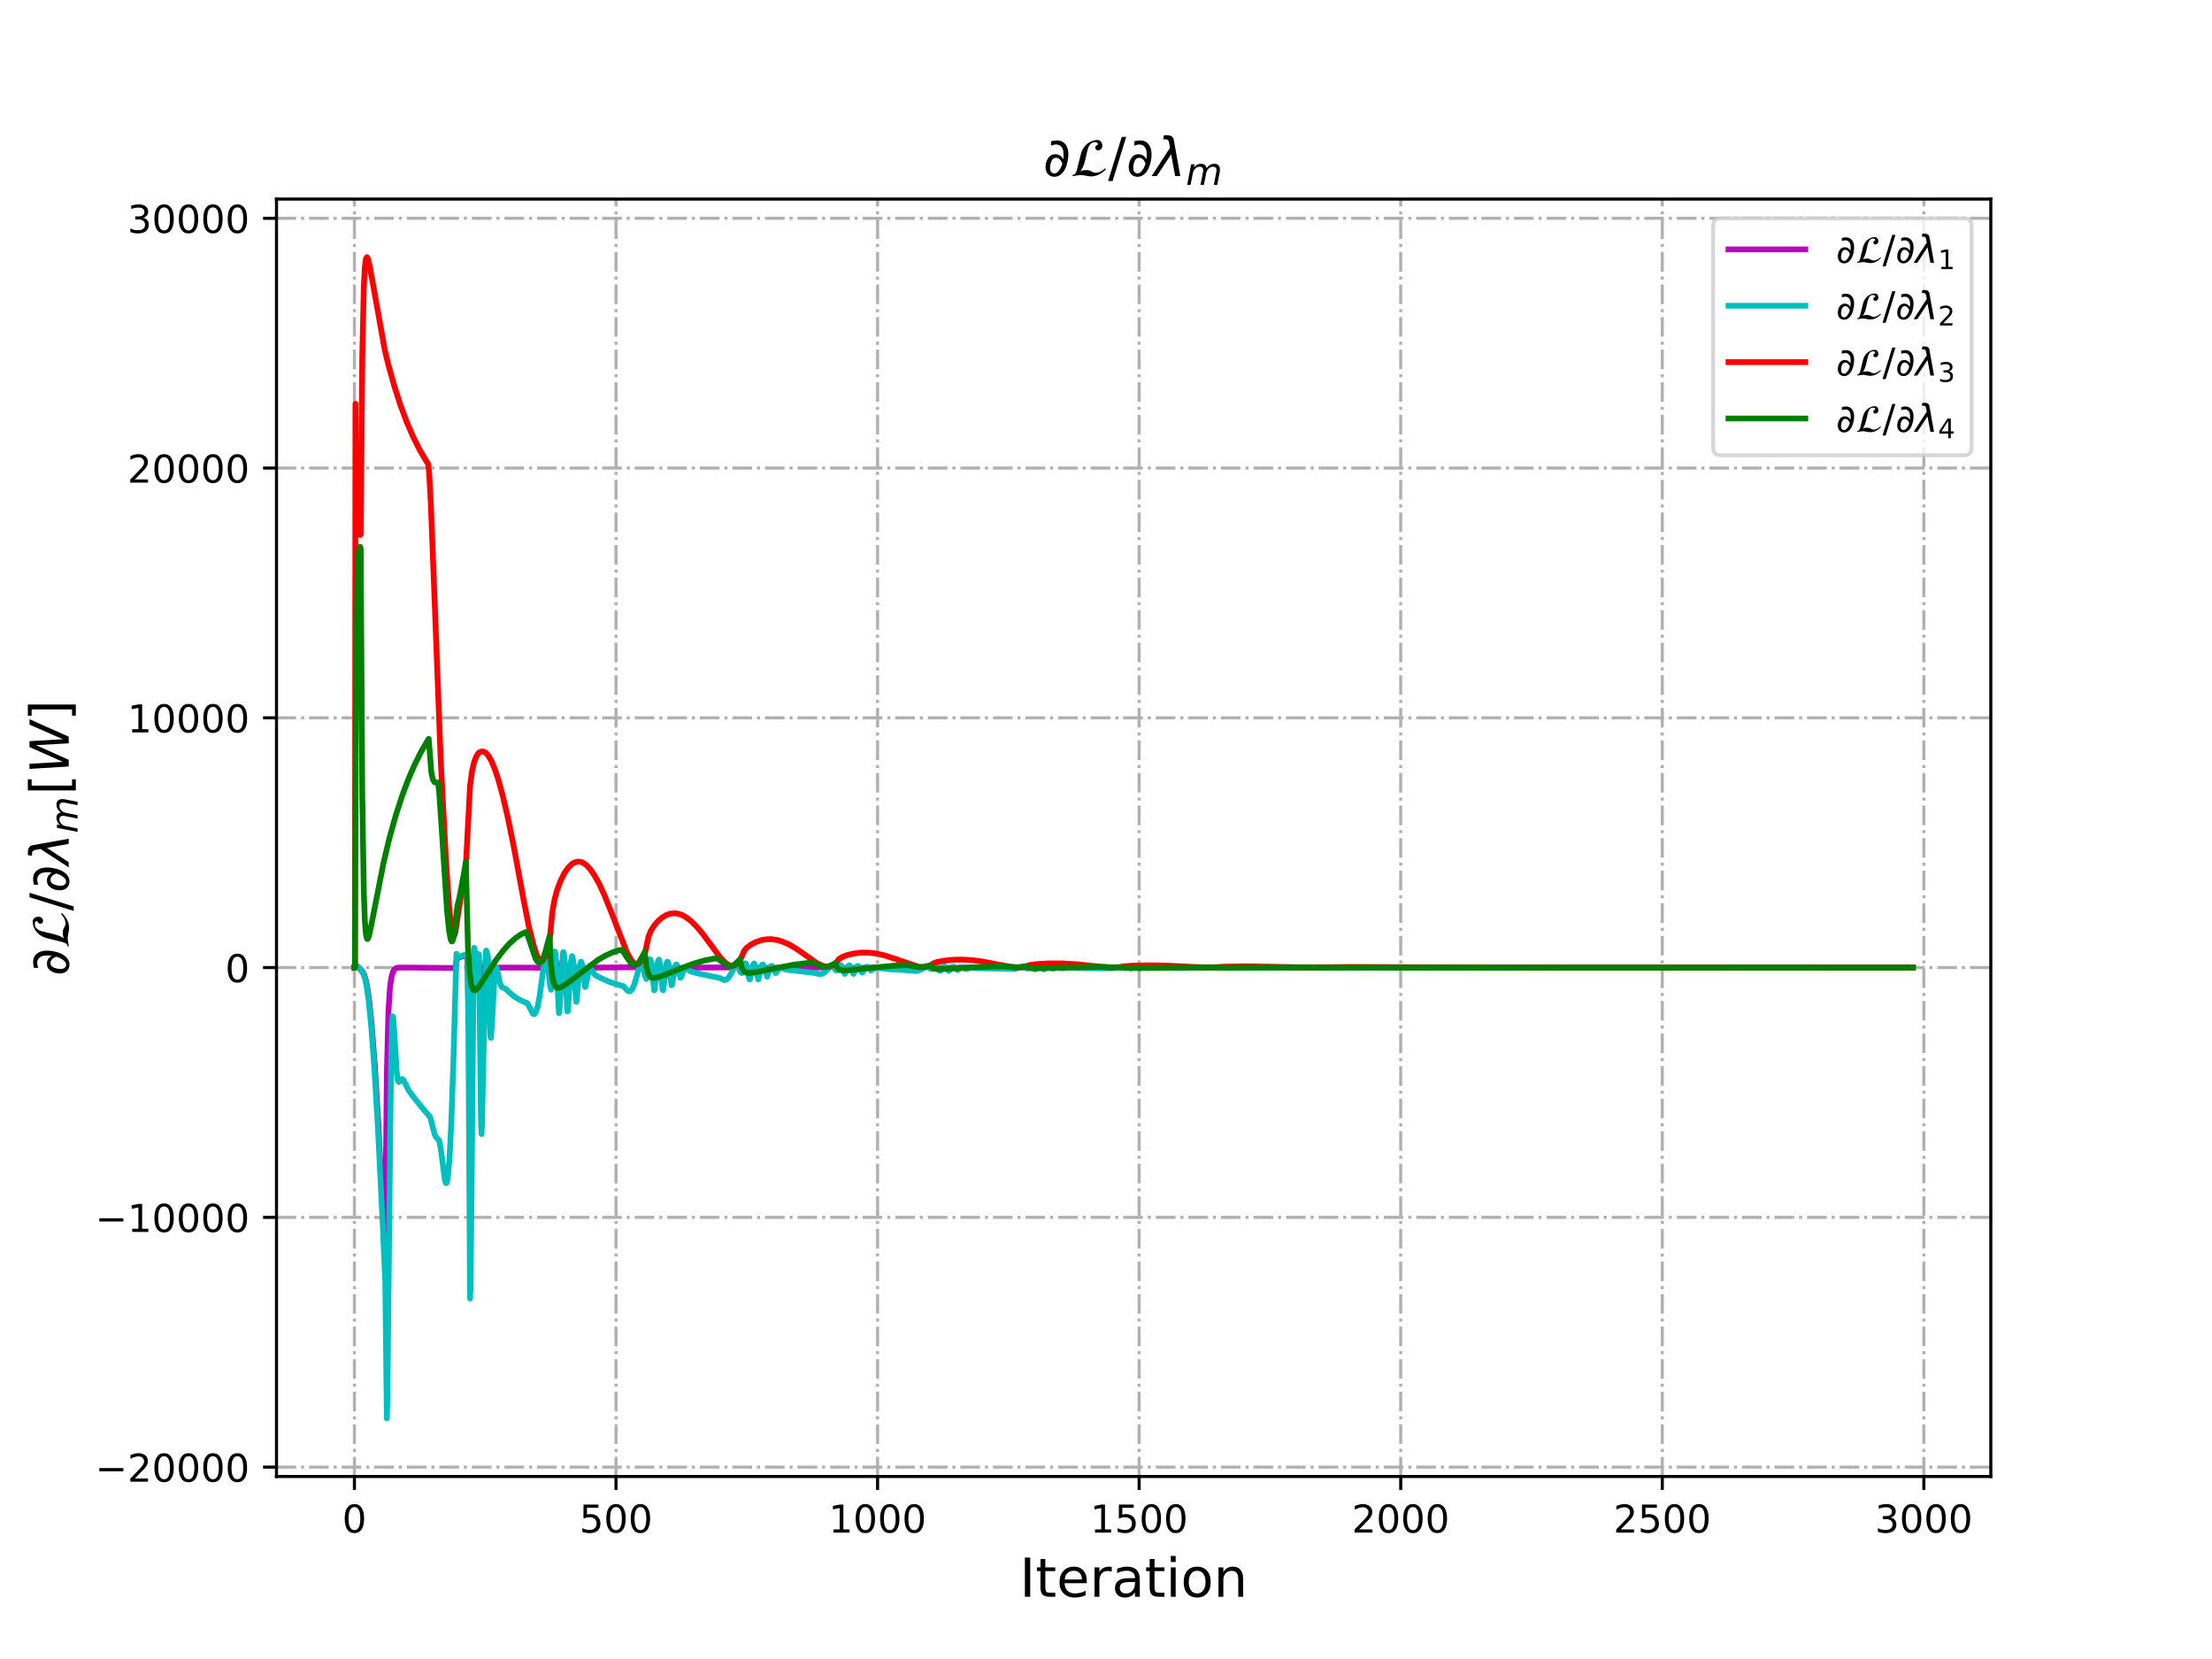 <?xml version="1.0" encoding="utf-8" standalone="no"?>
<!DOCTYPE svg PUBLIC "-//W3C//DTD SVG 1.1//EN"
  "http://www.w3.org/Graphics/SVG/1.1/DTD/svg11.dtd">
<!-- Created with matplotlib (http://matplotlib.org/) -->
<svg height="432pt" version="1.1" viewBox="0 0 576 432" width="576pt" xmlns="http://www.w3.org/2000/svg" xmlns:xlink="http://www.w3.org/1999/xlink">
 <defs>
  <style type="text/css">
*{stroke-linecap:butt;stroke-linejoin:round;}
  </style>
 </defs>
 <g id="figure_1">
  <g id="patch_1">
   <path d="M 0 432 
L 576 432 
L 576 0 
L 0 0 
z
" style="fill:#ffffff;"/>
  </g>
  <g id="axes_1">
   <g id="patch_2">
    <path d="M 72 384.48 
L 518.4 384.48 
L 518.4 51.84 
L 72 51.84 
z
" style="fill:#ffffff;"/>
   </g>
   <g id="matplotlib.axis_1">
    <g id="xtick_1">
     <g id="line2d_1">
      <path clip-path="url(#p5450a0a2ef)" d="M 92.291 384.48 
L 92.291 51.84 
" style="fill:none;stroke:#b0b0b0;stroke-dasharray:5.12,1.28,0.8,1.28;stroke-dashoffset:0;stroke-width:0.8;"/>
     </g>
     <g id="line2d_2">
      <defs>
       <path d="M 0 0 
L 0 3.5 
" id="m5e63b83deb" style="stroke:#000000;stroke-width:0.8;"/>
      </defs>
      <g>
       <use style="stroke:#000000;stroke-width:0.8;" x="92.291" xlink:href="#m5e63b83deb" y="384.48"/>
      </g>
     </g>
     <g id="text_1">
      <!-- 0 -->
      <defs>
       <path d="M 31.781 66.406 
Q 24.172 66.406 20.328 58.906 
Q 16.5 51.422 16.5 36.375 
Q 16.5 21.391 20.328 13.891 
Q 24.172 6.391 31.781 6.391 
Q 39.453 6.391 43.281 13.891 
Q 47.125 21.391 47.125 36.375 
Q 47.125 51.422 43.281 58.906 
Q 39.453 66.406 31.781 66.406 
z
M 31.781 74.219 
Q 44.047 74.219 50.516 64.516 
Q 56.984 54.828 56.984 36.375 
Q 56.984 17.969 50.516 8.266 
Q 44.047 -1.422 31.781 -1.422 
Q 19.531 -1.422 13.062 8.266 
Q 6.594 17.969 6.594 36.375 
Q 6.594 54.828 13.062 64.516 
Q 19.531 74.219 31.781 74.219 
z
" id="DejaVuSans-30"/>
      </defs>
      <g transform="translate(89.11 399.078)scale(0.1 -0.1)">
       <use xlink:href="#DejaVuSans-30"/>
      </g>
     </g>
    </g>
    <g id="xtick_2">
     <g id="line2d_3">
      <path clip-path="url(#p5450a0a2ef)" d="M 160.404 384.48 
L 160.404 51.84 
" style="fill:none;stroke:#b0b0b0;stroke-dasharray:5.12,1.28,0.8,1.28;stroke-dashoffset:0;stroke-width:0.8;"/>
     </g>
     <g id="line2d_4">
      <g>
       <use style="stroke:#000000;stroke-width:0.8;" x="160.404" xlink:href="#m5e63b83deb" y="384.48"/>
      </g>
     </g>
     <g id="text_2">
      <!-- 500 -->
      <defs>
       <path d="M 10.797 72.906 
L 49.516 72.906 
L 49.516 64.594 
L 19.828 64.594 
L 19.828 46.734 
Q 21.969 47.469 24.109 47.828 
Q 26.266 48.188 28.422 48.188 
Q 40.625 48.188 47.75 41.5 
Q 54.891 34.812 54.891 23.391 
Q 54.891 11.625 47.562 5.094 
Q 40.234 -1.422 26.906 -1.422 
Q 22.312 -1.422 17.547 -0.641 
Q 12.797 0.141 7.719 1.703 
L 7.719 11.625 
Q 12.109 9.234 16.797 8.062 
Q 21.484 6.891 26.703 6.891 
Q 35.156 6.891 40.078 11.328 
Q 45.016 15.766 45.016 23.391 
Q 45.016 31 40.078 35.438 
Q 35.156 39.891 26.703 39.891 
Q 22.75 39.891 18.812 39.016 
Q 14.891 38.141 10.797 36.281 
z
" id="DejaVuSans-35"/>
      </defs>
      <g transform="translate(150.86 399.078)scale(0.1 -0.1)">
       <use xlink:href="#DejaVuSans-35"/>
       <use x="63.623" xlink:href="#DejaVuSans-30"/>
       <use x="127.246" xlink:href="#DejaVuSans-30"/>
      </g>
     </g>
    </g>
    <g id="xtick_3">
     <g id="line2d_5">
      <path clip-path="url(#p5450a0a2ef)" d="M 228.517 384.48 
L 228.517 51.84 
" style="fill:none;stroke:#b0b0b0;stroke-dasharray:5.12,1.28,0.8,1.28;stroke-dashoffset:0;stroke-width:0.8;"/>
     </g>
     <g id="line2d_6">
      <g>
       <use style="stroke:#000000;stroke-width:0.8;" x="228.517" xlink:href="#m5e63b83deb" y="384.48"/>
      </g>
     </g>
     <g id="text_3">
      <!-- 1000 -->
      <defs>
       <path d="M 12.406 8.297 
L 28.516 8.297 
L 28.516 63.922 
L 10.984 60.406 
L 10.984 69.391 
L 28.422 72.906 
L 38.281 72.906 
L 38.281 8.297 
L 54.391 8.297 
L 54.391 0 
L 12.406 0 
z
" id="DejaVuSans-31"/>
      </defs>
      <g transform="translate(215.792 399.078)scale(0.1 -0.1)">
       <use xlink:href="#DejaVuSans-31"/>
       <use x="63.623" xlink:href="#DejaVuSans-30"/>
       <use x="127.246" xlink:href="#DejaVuSans-30"/>
       <use x="190.869" xlink:href="#DejaVuSans-30"/>
      </g>
     </g>
    </g>
    <g id="xtick_4">
     <g id="line2d_7">
      <path clip-path="url(#p5450a0a2ef)" d="M 296.63 384.48 
L 296.63 51.84 
" style="fill:none;stroke:#b0b0b0;stroke-dasharray:5.12,1.28,0.8,1.28;stroke-dashoffset:0;stroke-width:0.8;"/>
     </g>
     <g id="line2d_8">
      <g>
       <use style="stroke:#000000;stroke-width:0.8;" x="296.63" xlink:href="#m5e63b83deb" y="384.48"/>
      </g>
     </g>
     <g id="text_4">
      <!-- 1500 -->
      <g transform="translate(283.905 399.078)scale(0.1 -0.1)">
       <use xlink:href="#DejaVuSans-31"/>
       <use x="63.623" xlink:href="#DejaVuSans-35"/>
       <use x="127.246" xlink:href="#DejaVuSans-30"/>
       <use x="190.869" xlink:href="#DejaVuSans-30"/>
      </g>
     </g>
    </g>
    <g id="xtick_5">
     <g id="line2d_9">
      <path clip-path="url(#p5450a0a2ef)" d="M 364.744 384.48 
L 364.744 51.84 
" style="fill:none;stroke:#b0b0b0;stroke-dasharray:5.12,1.28,0.8,1.28;stroke-dashoffset:0;stroke-width:0.8;"/>
     </g>
     <g id="line2d_10">
      <g>
       <use style="stroke:#000000;stroke-width:0.8;" x="364.744" xlink:href="#m5e63b83deb" y="384.48"/>
      </g>
     </g>
     <g id="text_5">
      <!-- 2000 -->
      <defs>
       <path d="M 19.188 8.297 
L 53.609 8.297 
L 53.609 0 
L 7.328 0 
L 7.328 8.297 
Q 12.938 14.109 22.625 23.891 
Q 32.328 33.688 34.812 36.531 
Q 39.547 41.844 41.422 45.531 
Q 43.312 49.219 43.312 52.781 
Q 43.312 58.594 39.234 62.25 
Q 35.156 65.922 28.609 65.922 
Q 23.969 65.922 18.812 64.312 
Q 13.672 62.703 7.812 59.422 
L 7.812 69.391 
Q 13.766 71.781 18.938 73 
Q 24.125 74.219 28.422 74.219 
Q 39.75 74.219 46.484 68.547 
Q 53.219 62.891 53.219 53.422 
Q 53.219 48.922 51.531 44.891 
Q 49.859 40.875 45.406 35.406 
Q 44.188 33.984 37.641 27.219 
Q 31.109 20.453 19.188 8.297 
z
" id="DejaVuSans-32"/>
      </defs>
      <g transform="translate(352.019 399.078)scale(0.1 -0.1)">
       <use xlink:href="#DejaVuSans-32"/>
       <use x="63.623" xlink:href="#DejaVuSans-30"/>
       <use x="127.246" xlink:href="#DejaVuSans-30"/>
       <use x="190.869" xlink:href="#DejaVuSans-30"/>
      </g>
     </g>
    </g>
    <g id="xtick_6">
     <g id="line2d_11">
      <path clip-path="url(#p5450a0a2ef)" d="M 432.857 384.48 
L 432.857 51.84 
" style="fill:none;stroke:#b0b0b0;stroke-dasharray:5.12,1.28,0.8,1.28;stroke-dashoffset:0;stroke-width:0.8;"/>
     </g>
     <g id="line2d_12">
      <g>
       <use style="stroke:#000000;stroke-width:0.8;" x="432.857" xlink:href="#m5e63b83deb" y="384.48"/>
      </g>
     </g>
     <g id="text_6">
      <!-- 2500 -->
      <g transform="translate(420.132 399.078)scale(0.1 -0.1)">
       <use xlink:href="#DejaVuSans-32"/>
       <use x="63.623" xlink:href="#DejaVuSans-35"/>
       <use x="127.246" xlink:href="#DejaVuSans-30"/>
       <use x="190.869" xlink:href="#DejaVuSans-30"/>
      </g>
     </g>
    </g>
    <g id="xtick_7">
     <g id="line2d_13">
      <path clip-path="url(#p5450a0a2ef)" d="M 500.97 384.48 
L 500.97 51.84 
" style="fill:none;stroke:#b0b0b0;stroke-dasharray:5.12,1.28,0.8,1.28;stroke-dashoffset:0;stroke-width:0.8;"/>
     </g>
     <g id="line2d_14">
      <g>
       <use style="stroke:#000000;stroke-width:0.8;" x="500.97" xlink:href="#m5e63b83deb" y="384.48"/>
      </g>
     </g>
     <g id="text_7">
      <!-- 3000 -->
      <defs>
       <path d="M 40.578 39.312 
Q 47.656 37.797 51.625 33 
Q 55.609 28.219 55.609 21.188 
Q 55.609 10.406 48.188 4.484 
Q 40.766 -1.422 27.094 -1.422 
Q 22.516 -1.422 17.656 -0.516 
Q 12.797 0.391 7.625 2.203 
L 7.625 11.719 
Q 11.719 9.328 16.594 8.109 
Q 21.484 6.891 26.812 6.891 
Q 36.078 6.891 40.938 10.547 
Q 45.797 14.203 45.797 21.188 
Q 45.797 27.641 41.281 31.266 
Q 36.766 34.906 28.719 34.906 
L 20.219 34.906 
L 20.219 43.016 
L 29.109 43.016 
Q 36.375 43.016 40.234 45.922 
Q 44.094 48.828 44.094 54.297 
Q 44.094 59.906 40.109 62.906 
Q 36.141 65.922 28.719 65.922 
Q 24.656 65.922 20.016 65.031 
Q 15.375 64.156 9.812 62.312 
L 9.812 71.094 
Q 15.438 72.656 20.344 73.438 
Q 25.25 74.219 29.594 74.219 
Q 40.828 74.219 47.359 69.109 
Q 53.906 64.016 53.906 55.328 
Q 53.906 49.266 50.438 45.094 
Q 46.969 40.922 40.578 39.312 
z
" id="DejaVuSans-33"/>
      </defs>
      <g transform="translate(488.245 399.078)scale(0.1 -0.1)">
       <use xlink:href="#DejaVuSans-33"/>
       <use x="63.623" xlink:href="#DejaVuSans-30"/>
       <use x="127.246" xlink:href="#DejaVuSans-30"/>
       <use x="190.869" xlink:href="#DejaVuSans-30"/>
      </g>
     </g>
    </g>
    <g id="text_8">
     <!-- Iteration -->
     <defs>
      <path d="M 9.812 72.906 
L 19.672 72.906 
L 19.672 0 
L 9.812 0 
z
" id="DejaVuSans-49"/>
      <path d="M 18.312 70.219 
L 18.312 54.688 
L 36.812 54.688 
L 36.812 47.703 
L 18.312 47.703 
L 18.312 18.016 
Q 18.312 11.328 20.141 9.422 
Q 21.969 7.516 27.594 7.516 
L 36.812 7.516 
L 36.812 0 
L 27.594 0 
Q 17.188 0 13.234 3.875 
Q 9.281 7.766 9.281 18.016 
L 9.281 47.703 
L 2.688 47.703 
L 2.688 54.688 
L 9.281 54.688 
L 9.281 70.219 
z
" id="DejaVuSans-74"/>
      <path d="M 56.203 29.594 
L 56.203 25.203 
L 14.891 25.203 
Q 15.484 15.922 20.484 11.062 
Q 25.484 6.203 34.422 6.203 
Q 39.594 6.203 44.453 7.469 
Q 49.312 8.734 54.109 11.281 
L 54.109 2.781 
Q 49.266 0.734 44.188 -0.344 
Q 39.109 -1.422 33.891 -1.422 
Q 20.797 -1.422 13.156 6.188 
Q 5.516 13.812 5.516 26.812 
Q 5.516 40.234 12.766 48.109 
Q 20.016 56 32.328 56 
Q 43.359 56 49.781 48.891 
Q 56.203 41.797 56.203 29.594 
z
M 47.219 32.234 
Q 47.125 39.594 43.094 43.984 
Q 39.062 48.391 32.422 48.391 
Q 24.906 48.391 20.391 44.141 
Q 15.875 39.891 15.188 32.172 
z
" id="DejaVuSans-65"/>
      <path d="M 41.109 46.297 
Q 39.594 47.172 37.812 47.578 
Q 36.031 48 33.891 48 
Q 26.266 48 22.188 43.047 
Q 18.109 38.094 18.109 28.812 
L 18.109 0 
L 9.078 0 
L 9.078 54.688 
L 18.109 54.688 
L 18.109 46.188 
Q 20.953 51.172 25.484 53.578 
Q 30.031 56 36.531 56 
Q 37.453 56 38.578 55.875 
Q 39.703 55.766 41.062 55.516 
z
" id="DejaVuSans-72"/>
      <path d="M 34.281 27.484 
Q 23.391 27.484 19.188 25 
Q 14.984 22.516 14.984 16.5 
Q 14.984 11.719 18.141 8.906 
Q 21.297 6.109 26.703 6.109 
Q 34.188 6.109 38.703 11.406 
Q 43.219 16.703 43.219 25.484 
L 43.219 27.484 
z
M 52.203 31.203 
L 52.203 0 
L 43.219 0 
L 43.219 8.297 
Q 40.141 3.328 35.547 0.953 
Q 30.953 -1.422 24.312 -1.422 
Q 15.922 -1.422 10.953 3.297 
Q 6 8.016 6 15.922 
Q 6 25.141 12.172 29.828 
Q 18.359 34.516 30.609 34.516 
L 43.219 34.516 
L 43.219 35.406 
Q 43.219 41.609 39.141 45 
Q 35.062 48.391 27.688 48.391 
Q 23 48.391 18.547 47.266 
Q 14.109 46.141 10.016 43.891 
L 10.016 52.203 
Q 14.938 54.109 19.578 55.047 
Q 24.219 56 28.609 56 
Q 40.484 56 46.344 49.844 
Q 52.203 43.703 52.203 31.203 
z
" id="DejaVuSans-61"/>
      <path d="M 9.422 54.688 
L 18.406 54.688 
L 18.406 0 
L 9.422 0 
z
M 9.422 75.984 
L 18.406 75.984 
L 18.406 64.594 
L 9.422 64.594 
z
" id="DejaVuSans-69"/>
      <path d="M 30.609 48.391 
Q 23.391 48.391 19.188 42.75 
Q 14.984 37.109 14.984 27.297 
Q 14.984 17.484 19.156 11.844 
Q 23.344 6.203 30.609 6.203 
Q 37.797 6.203 41.984 11.859 
Q 46.188 17.531 46.188 27.297 
Q 46.188 37.016 41.984 42.703 
Q 37.797 48.391 30.609 48.391 
z
M 30.609 56 
Q 42.328 56 49.016 48.375 
Q 55.719 40.766 55.719 27.297 
Q 55.719 13.875 49.016 6.219 
Q 42.328 -1.422 30.609 -1.422 
Q 18.844 -1.422 12.172 6.219 
Q 5.516 13.875 5.516 27.297 
Q 5.516 40.766 12.172 48.375 
Q 18.844 56 30.609 56 
z
" id="DejaVuSans-6f"/>
      <path d="M 54.891 33.016 
L 54.891 0 
L 45.906 0 
L 45.906 32.719 
Q 45.906 40.484 42.875 44.328 
Q 39.844 48.188 33.797 48.188 
Q 26.516 48.188 22.312 43.547 
Q 18.109 38.922 18.109 30.906 
L 18.109 0 
L 9.078 0 
L 9.078 54.688 
L 18.109 54.688 
L 18.109 46.188 
Q 21.344 51.125 25.703 53.562 
Q 30.078 56 35.797 56 
Q 45.219 56 50.047 50.172 
Q 54.891 44.344 54.891 33.016 
z
" id="DejaVuSans-6e"/>
     </defs>
     <g transform="translate(265.508 415.796)scale(0.14 -0.14)">
      <use xlink:href="#DejaVuSans-49"/>
      <use x="29.492" xlink:href="#DejaVuSans-74"/>
      <use x="68.701" xlink:href="#DejaVuSans-65"/>
      <use x="130.225" xlink:href="#DejaVuSans-72"/>
      <use x="171.338" xlink:href="#DejaVuSans-61"/>
      <use x="232.617" xlink:href="#DejaVuSans-74"/>
      <use x="271.826" xlink:href="#DejaVuSans-69"/>
      <use x="299.609" xlink:href="#DejaVuSans-6f"/>
      <use x="360.791" xlink:href="#DejaVuSans-6e"/>
     </g>
    </g>
   </g>
   <g id="matplotlib.axis_2">
    <g id="ytick_1">
     <g id="line2d_15">
      <path clip-path="url(#p5450a0a2ef)" d="M 72 382.032 
L 518.4 382.032 
" style="fill:none;stroke:#b0b0b0;stroke-dasharray:5.12,1.28,0.8,1.28;stroke-dashoffset:0;stroke-width:0.8;"/>
     </g>
     <g id="line2d_16">
      <defs>
       <path d="M 0 0 
L -3.5 0 
" id="m06a8d41c8c" style="stroke:#000000;stroke-width:0.8;"/>
      </defs>
      <g>
       <use style="stroke:#000000;stroke-width:0.8;" x="72" xlink:href="#m06a8d41c8c" y="382.032"/>
      </g>
     </g>
     <g id="text_9">
      <!-- −20000 -->
      <defs>
       <path d="M 10.594 35.5 
L 73.188 35.5 
L 73.188 27.203 
L 10.594 27.203 
z
" id="DejaVuSans-2212"/>
      </defs>
      <g transform="translate(24.808 385.831)scale(0.1 -0.1)">
       <use xlink:href="#DejaVuSans-2212"/>
       <use x="83.789" xlink:href="#DejaVuSans-32"/>
       <use x="147.412" xlink:href="#DejaVuSans-30"/>
       <use x="211.035" xlink:href="#DejaVuSans-30"/>
       <use x="274.658" xlink:href="#DejaVuSans-30"/>
       <use x="338.281" xlink:href="#DejaVuSans-30"/>
      </g>
     </g>
    </g>
    <g id="ytick_2">
     <g id="line2d_17">
      <path clip-path="url(#p5450a0a2ef)" d="M 72 316.994 
L 518.4 316.994 
" style="fill:none;stroke:#b0b0b0;stroke-dasharray:5.12,1.28,0.8,1.28;stroke-dashoffset:0;stroke-width:0.8;"/>
     </g>
     <g id="line2d_18">
      <g>
       <use style="stroke:#000000;stroke-width:0.8;" x="72" xlink:href="#m06a8d41c8c" y="316.994"/>
      </g>
     </g>
     <g id="text_10">
      <!-- −10000 -->
      <g transform="translate(24.808 320.793)scale(0.1 -0.1)">
       <use xlink:href="#DejaVuSans-2212"/>
       <use x="83.789" xlink:href="#DejaVuSans-31"/>
       <use x="147.412" xlink:href="#DejaVuSans-30"/>
       <use x="211.035" xlink:href="#DejaVuSans-30"/>
       <use x="274.658" xlink:href="#DejaVuSans-30"/>
       <use x="338.281" xlink:href="#DejaVuSans-30"/>
      </g>
     </g>
    </g>
    <g id="ytick_3">
     <g id="line2d_19">
      <path clip-path="url(#p5450a0a2ef)" d="M 72 251.956 
L 518.4 251.956 
" style="fill:none;stroke:#b0b0b0;stroke-dasharray:5.12,1.28,0.8,1.28;stroke-dashoffset:0;stroke-width:0.8;"/>
     </g>
     <g id="line2d_20">
      <g>
       <use style="stroke:#000000;stroke-width:0.8;" x="72" xlink:href="#m06a8d41c8c" y="251.956"/>
      </g>
     </g>
     <g id="text_11">
      <!-- 0 -->
      <g transform="translate(58.638 255.755)scale(0.1 -0.1)">
       <use xlink:href="#DejaVuSans-30"/>
      </g>
     </g>
    </g>
    <g id="ytick_4">
     <g id="line2d_21">
      <path clip-path="url(#p5450a0a2ef)" d="M 72 186.917 
L 518.4 186.917 
" style="fill:none;stroke:#b0b0b0;stroke-dasharray:5.12,1.28,0.8,1.28;stroke-dashoffset:0;stroke-width:0.8;"/>
     </g>
     <g id="line2d_22">
      <g>
       <use style="stroke:#000000;stroke-width:0.8;" x="72" xlink:href="#m06a8d41c8c" y="186.917"/>
      </g>
     </g>
     <g id="text_12">
      <!-- 10000 -->
      <g transform="translate(33.188 190.717)scale(0.1 -0.1)">
       <use xlink:href="#DejaVuSans-31"/>
       <use x="63.623" xlink:href="#DejaVuSans-30"/>
       <use x="127.246" xlink:href="#DejaVuSans-30"/>
       <use x="190.869" xlink:href="#DejaVuSans-30"/>
       <use x="254.492" xlink:href="#DejaVuSans-30"/>
      </g>
     </g>
    </g>
    <g id="ytick_5">
     <g id="line2d_23">
      <path clip-path="url(#p5450a0a2ef)" d="M 72 121.879 
L 518.4 121.879 
" style="fill:none;stroke:#b0b0b0;stroke-dasharray:5.12,1.28,0.8,1.28;stroke-dashoffset:0;stroke-width:0.8;"/>
     </g>
     <g id="line2d_24">
      <g>
       <use style="stroke:#000000;stroke-width:0.8;" x="72" xlink:href="#m06a8d41c8c" y="121.879"/>
      </g>
     </g>
     <g id="text_13">
      <!-- 20000 -->
      <g transform="translate(33.188 125.679)scale(0.1 -0.1)">
       <use xlink:href="#DejaVuSans-32"/>
       <use x="63.623" xlink:href="#DejaVuSans-30"/>
       <use x="127.246" xlink:href="#DejaVuSans-30"/>
       <use x="190.869" xlink:href="#DejaVuSans-30"/>
       <use x="254.492" xlink:href="#DejaVuSans-30"/>
      </g>
     </g>
    </g>
    <g id="ytick_6">
     <g id="line2d_25">
      <path clip-path="url(#p5450a0a2ef)" d="M 72 56.841 
L 518.4 56.841 
" style="fill:none;stroke:#b0b0b0;stroke-dasharray:5.12,1.28,0.8,1.28;stroke-dashoffset:0;stroke-width:0.8;"/>
     </g>
     <g id="line2d_26">
      <g>
       <use style="stroke:#000000;stroke-width:0.8;" x="72" xlink:href="#m06a8d41c8c" y="56.841"/>
      </g>
     </g>
     <g id="text_14">
      <!-- 30000 -->
      <g transform="translate(33.188 60.641)scale(0.1 -0.1)">
       <use xlink:href="#DejaVuSans-33"/>
       <use x="63.623" xlink:href="#DejaVuSans-30"/>
       <use x="127.246" xlink:href="#DejaVuSans-30"/>
       <use x="190.869" xlink:href="#DejaVuSans-30"/>
       <use x="254.492" xlink:href="#DejaVuSans-30"/>
      </g>
     </g>
    </g>
    <g id="text_15">
     <!-- $\partial \mathcal{L}/ \partial \lambda_{m}[W]$ -->
     <defs>
      <path d="M 21.344 -1.422 
Q 14.453 -1.422 9.969 2.734 
Q 4.641 7.672 4.641 16.609 
Q 4.641 25.875 9.328 33.109 
Q 14.156 40.531 22.859 40.531 
Q 28.562 40.531 33.062 36.969 
Q 35.688 34.859 37.5 31.344 
Q 38.141 35.297 38.141 39.797 
Q 38.141 46.391 36.578 50.203 
Q 33.109 58.641 23.922 58.641 
Q 20.453 58.641 15.094 56.5 
L 15.094 64.703 
Q 20.75 66.219 25.828 66.219 
Q 38.922 66.219 44.484 54.203 
Q 47.078 48.531 47.078 40.094 
Q 47.078 34.578 45.844 28.172 
Q 42.781 12.156 34.812 4.547 
Q 28.562 -1.422 21.344 -1.422 
z
M 12.984 15.141 
Q 12.984 10.25 15.141 7.625 
Q 17.438 4.828 20.953 4.828 
Q 24.078 4.828 26.562 7.031 
Q 30.078 10.062 32.672 14.984 
Q 34.812 19.047 35.891 23.391 
Q 31.547 33.891 24.031 33.891 
Q 17.578 33.891 14.75 25.391 
Q 12.984 20.125 12.984 15.141 
z
" id="DejaVuSans-2202"/>
      <path d="M 63.594 14.297 
L 65.297 12.5 
Q 52.297 -0.703 37.703 -0.703 
Q 33.703 -0.703 28.906 0.406 
Q 21.797 1.906 17.906 1.906 
Q 15.703 1.906 10.5 0.953 
Q 5.297 0 3 0 
L 3.594 2.406 
Q 9.094 2.406 11.406 11.703 
L 18.406 40.094 
Q 20.094 47 23.688 52.391 
Q 27.297 57.797 31.641 60.844 
Q 36 63.906 40.391 65.453 
Q 44.797 67 48.797 67 
Q 53.797 67 56.141 63.797 
Q 58.5 60.594 58.5 56 
Q 58.5 52.297 56.141 50 
Q 53.797 47.703 50.406 47.703 
Q 48.203 47.703 46.797 49.203 
Q 45.406 50.703 45.406 52.797 
Q 45.406 54.406 46.203 55.5 
Q 47 56.594 47.891 56.938 
Q 48.797 57.297 49.594 57.891 
Q 50.406 58.5 50.406 59.203 
Q 50.406 63 44.594 63 
Q 39.406 63 36.094 59.141 
Q 32.797 55.297 31.094 48.938 
Q 29.406 42.594 28.047 35.688 
Q 26.703 28.797 24.203 21.297 
Q 21.703 13.797 18.094 9.203 
L 18.094 8.797 
Q 21.297 11 29.5 11 
Q 34.797 11 38.438 8.5 
Q 42.094 6 46.297 6 
Q 54.797 6 63.594 14.297 
z
" id="STIXNonUnicode-Italic-e238"/>
      <path d="M 25.391 72.906 
L 33.688 72.906 
L 8.297 -9.281 
L 0 -9.281 
z
" id="DejaVuSans-2f"/>
      <path d="M 36.719 67.438 
L 48.828 0 
L 39.312 0 
L 31.844 40.438 
L 5.125 0 
L -4.391 0 
L 29.734 52.438 
L 28.031 62.109 
Q 26.953 68.266 21.734 68.266 
L 17.047 68.266 
L 18.5 75.984 
L 24.219 75.875 
Q 35.203 75.734 36.719 67.438 
z
" id="DejaVuSans-Oblique-3bb"/>
      <path d="M 89.797 33.016 
L 83.406 0 
L 74.422 0 
L 80.719 32.719 
Q 81.109 34.812 81.297 36.328 
Q 81.5 37.844 81.5 38.922 
Q 81.5 43.312 79.047 45.75 
Q 76.609 48.188 72.219 48.188 
Q 65.672 48.188 60.547 43.281 
Q 55.422 38.375 53.906 30.516 
L 47.906 0 
L 38.922 0 
L 45.312 32.719 
Q 45.703 34.516 45.891 36.047 
Q 46.094 37.594 46.094 38.812 
Q 46.094 43.266 43.656 45.719 
Q 41.219 48.188 36.922 48.188 
Q 30.281 48.188 25.141 43.281 
Q 20.016 38.375 18.5 30.516 
L 12.5 0 
L 3.516 0 
L 14.203 54.688 
L 23.188 54.688 
L 21.484 46.188 
Q 25.141 50.984 30.047 53.484 
Q 34.969 56 40.578 56 
Q 46.531 56 50.359 52.875 
Q 54.203 49.75 54.984 44.188 
Q 59.078 49.953 64.469 52.969 
Q 69.875 56 75.875 56 
Q 82.906 56 86.734 51.953 
Q 90.578 47.906 90.578 40.484 
Q 90.578 38.875 90.375 36.938 
Q 90.188 35.016 89.797 33.016 
z
" id="DejaVuSans-Oblique-6d"/>
      <path d="M 8.594 75.984 
L 29.297 75.984 
L 29.297 69 
L 17.578 69 
L 17.578 -6.203 
L 29.297 -6.203 
L 29.297 -13.188 
L 8.594 -13.188 
z
" id="DejaVuSans-5b"/>
      <path d="M 9.625 72.906 
L 19.188 72.906 
L 22.703 10.891 
L 50.203 72.906 
L 61.188 72.906 
L 64.797 10.891 
L 92 72.906 
L 102 72.906 
L 69.578 0 
L 57.172 0 
L 53.812 60.797 
L 26.516 0 
L 14.109 0 
z
" id="DejaVuSans-Oblique-57"/>
      <path d="M 30.422 75.984 
L 30.422 -13.188 
L 9.719 -13.188 
L 9.719 -6.203 
L 21.391 -6.203 
L 21.391 69 
L 9.719 69 
L 9.719 75.984 
z
" id="DejaVuSans-5d"/>
     </defs>
     <g transform="translate(17.896 254.14)rotate(-90)scale(0.14 -0.14)">
      <use transform="translate(0 0.016)" xlink:href="#DejaVuSans-2202"/>
      <use transform="translate(51.709 0.016)" xlink:href="#STIXNonUnicode-Italic-e238"/>
      <use transform="translate(121.009 0.016)" xlink:href="#DejaVuSans-2f"/>
      <use transform="translate(154.7 0.016)" xlink:href="#DejaVuSans-2202"/>
      <use transform="translate(206.409 0.016)" xlink:href="#DejaVuSans-Oblique-3bb"/>
      <use transform="translate(265.589 -16.391)scale(0.7)" xlink:href="#DejaVuSans-Oblique-6d"/>
      <use transform="translate(336.512 0.016)" xlink:href="#DejaVuSans-5b"/>
      <use transform="translate(375.526 0.016)" xlink:href="#DejaVuSans-Oblique-57"/>
      <use transform="translate(474.403 0.016)" xlink:href="#DejaVuSans-5d"/>
     </g>
    </g>
   </g>
   <g id="line2d_27">
    <path clip-path="url(#p5450a0a2ef)" d="M 92.291 251.956 
L 92.7 251.855 
L 93.108 251.863 
L 93.653 252.223 
L 94.334 252.935 
L 94.743 253.61 
L 95.152 254.769 
L 95.56 256.621 
L 96.105 260.316 
L 96.786 266.924 
L 97.604 277.589 
L 98.557 293.338 
L 99.783 317.748 
L 100.192 326.675 
L 100.328 318.938 
L 100.737 279.63 
L 101.146 263.505 
L 101.554 257.012 
L 101.963 254.264 
L 102.372 252.983 
L 102.78 252.357 
L 103.189 252.073 
L 103.734 251.962 
L 106.458 251.956 
L 117.901 252.059 
L 118.583 252.009 
L 118.855 250.25 
L 119.127 249.603 
L 119.536 249.285 
L 120.49 249.023 
L 121.58 248.883 
L 121.716 248.927 
L 121.988 267.048 
L 122.397 257.68 
L 122.669 255.081 
L 123.214 252.308 
L 123.487 249.694 
L 123.759 248.878 
L 124.032 248.675 
L 124.577 248.715 
L 124.713 251.39 
L 124.985 259.513 
L 125.394 254.878 
L 125.803 253.216 
L 126.075 252.768 
L 126.211 252.114 
L 126.62 249.242 
L 126.756 248.94 
L 126.892 248.964 
L 127.165 252.452 
L 127.301 255.203 
L 127.437 255.168 
L 127.846 253.215 
L 128.255 252.5 
L 128.8 252.183 
L 129.208 252.061 
L 129.889 251.976 
L 131.388 251.956 
L 141.332 251.99 
L 141.605 251.2 
L 142.15 249.137 
L 142.286 249.131 
L 142.422 249.488 
L 142.695 251.241 
L 143.24 255.184 
L 143.648 253.286 
L 143.784 252.956 
L 144.466 249.066 
L 144.602 249.165 
L 144.874 251.242 
L 145.147 255.024 
L 145.283 254.959 
L 145.692 253.165 
L 146.237 251.696 
L 146.645 249.321 
L 146.781 249.208 
L 146.918 249.68 
L 147.19 252.34 
L 147.463 254.854 
L 147.871 253.115 
L 148.28 252.463 
L 148.416 252.272 
L 148.961 250.003 
L 149.097 250.031 
L 149.234 250.516 
L 149.506 252.722 
L 149.642 254.16 
L 150.187 252.665 
L 150.596 252.271 
L 150.732 252.206 
L 151.413 251.009 
L 151.549 251.272 
L 151.958 253.041 
L 152.367 252.384 
L 152.775 252.136 
L 153.593 252.001 
L 155.636 251.956 
L 166.262 251.862 
L 167.079 250.501 
L 167.215 250.637 
L 167.488 251.45 
L 168.033 253.609 
L 169.395 250.498 
L 169.531 250.794 
L 169.804 252.26 
L 170.076 253.612 
L 170.485 252.622 
L 171.03 251.918 
L 171.438 250.655 
L 171.575 250.535 
L 171.711 250.704 
L 171.983 251.943 
L 172.256 253.541 
L 172.664 252.59 
L 173.073 252.23 
L 173.209 252.171 
L 173.89 250.921 
L 174.027 251.121 
L 174.299 252.194 
L 174.435 252.937 
L 174.572 252.972 
L 174.98 252.361 
L 175.389 252.133 
L 175.661 251.972 
L 176.07 251.46 
L 176.206 251.438 
L 176.479 251.79 
L 176.751 252.553 
L 177.296 252.134 
L 177.977 252.005 
L 180.157 251.956 
L 191.055 251.911 
L 191.872 251.193 
L 192.145 251.421 
L 192.826 252.811 
L 193.643 251.865 
L 194.052 251.21 
L 194.188 251.187 
L 194.324 251.326 
L 194.597 252.066 
L 194.869 252.845 
L 195.278 252.313 
L 195.823 251.951 
L 196.368 251.213 
L 196.504 251.289 
L 196.776 251.913 
L 197.049 252.801 
L 197.458 252.294 
L 198.275 251.734 
L 198.547 251.433 
L 198.684 251.41 
L 198.956 251.733 
L 199.365 252.501 
L 199.773 252.173 
L 201.136 251.734 
L 201.681 252.203 
L 202.226 252.028 
L 203.588 251.962 
L 212.034 251.956 
L 215.984 251.867 
L 216.666 251.552 
L 216.938 251.677 
L 217.755 252.329 
L 218.981 251.549 
L 219.254 251.787 
L 219.663 252.423 
L 220.071 252.144 
L 220.752 251.824 
L 221.161 251.561 
L 221.433 251.732 
L 221.842 252.402 
L 222.251 252.134 
L 223.613 251.719 
L 224.158 252.244 
L 224.703 252.041 
L 226.065 251.906 
L 226.474 252.087 
L 227.291 251.978 
L 230.969 251.956 
L 240.914 251.86 
L 241.459 251.74 
L 241.867 251.886 
L 242.412 252.205 
L 243.775 251.74 
L 244.047 251.875 
L 244.456 252.199 
L 245.001 252.029 
L 245.546 251.88 
L 245.954 251.745 
L 246.227 251.842 
L 246.635 252.19 
L 247.18 252.025 
L 248.542 251.897 
L 248.951 252.107 
L 249.769 251.982 
L 250.995 251.985 
L 251.267 252.025 
L 252.493 251.962 
L 266.661 251.923 
L 267.342 252.055 
L 268.704 251.868 
L 269.385 252.049 
L 270.884 251.858 
L 271.701 252.023 
L 273.199 251.891 
L 274.017 251.998 
L 275.652 251.944 
L 276.196 251.982 
L 278.785 251.956 
L 498.109 251.955 
L 498.109 251.955 
" style="fill:none;stroke:#bf00bf;stroke-linecap:square;stroke-width:1.5;"/>
   </g>
   <g id="line2d_28">
    <path clip-path="url(#p5450a0a2ef)" d="M 92.291 251.956 
L 92.427 251.956 
L 92.7 251.511 
L 92.972 251.494 
L 93.653 252.106 
L 93.926 252.373 
L 94.198 252.953 
L 94.607 253.546 
L 95.015 254.642 
L 95.424 256.494 
L 95.969 260.256 
L 96.65 266.998 
L 97.468 277.848 
L 98.421 293.827 
L 99.647 318.531 
L 100.328 333.731 
L 100.737 369.36 
L 100.873 364.818 
L 101.282 325.383 
L 101.827 276.04 
L 102.099 266.151 
L 102.235 264.645 
L 102.372 264.852 
L 102.644 268.475 
L 103.325 279.479 
L 103.598 281.295 
L 103.87 281.762 
L 104.143 281.521 
L 104.551 281.015 
L 104.824 280.996 
L 105.096 281.284 
L 105.641 282.384 
L 106.458 283.981 
L 107.548 285.494 
L 109.864 288.395 
L 112.044 290.927 
L 112.589 293.147 
L 113.134 295.235 
L 113.542 296.129 
L 113.951 296.58 
L 114.223 296.785 
L 114.496 297.5 
L 114.904 300.035 
L 115.858 307.391 
L 116.131 308.11 
L 116.267 308.064 
L 116.403 307.719 
L 116.675 306.073 
L 117.084 301.063 
L 117.493 292.918 
L 118.038 277.335 
L 118.855 248.361 
L 119.127 248.999 
L 119.4 249.122 
L 119.945 248.99 
L 121.443 248.477 
L 121.852 248.594 
L 122.397 338.144 
L 122.533 335.067 
L 122.806 309.007 
L 123.351 249.368 
L 123.487 246.81 
L 123.759 247.957 
L 124.032 248.315 
L 124.577 248.489 
L 124.713 248.51 
L 124.985 270.368 
L 125.258 292.866 
L 125.394 295.315 
L 125.53 291.963 
L 126.484 247.795 
L 126.62 247.515 
L 127.029 248.909 
L 127.71 269.932 
L 127.846 270.281 
L 128.118 266.257 
L 128.8 253.627 
L 129.072 251.943 
L 129.208 251.856 
L 129.344 252.068 
L 129.617 253.264 
L 130.162 255.894 
L 130.571 256.892 
L 130.979 257.214 
L 131.797 257.579 
L 132.614 258.373 
L 133.704 259.334 
L 135.202 260.291 
L 136.564 260.917 
L 137.246 261.199 
L 137.654 261.791 
L 138.744 263.958 
L 139.017 264.099 
L 139.289 263.958 
L 139.561 263.511 
L 139.97 262.251 
L 140.515 259.483 
L 141.196 254.445 
L 141.877 249.22 
L 142.15 248.253 
L 142.286 248.397 
L 142.558 250.211 
L 143.24 256.735 
L 143.512 257.733 
L 143.648 256.806 
L 144.329 248.05 
L 144.466 247.772 
L 144.602 248.102 
L 144.874 251.49 
L 145.555 263.819 
L 145.692 262.89 
L 146.645 247.959 
L 146.781 248.002 
L 146.918 248.92 
L 147.19 253.092 
L 147.735 263.378 
L 147.871 263.31 
L 148.144 259.258 
L 148.689 250.334 
L 148.961 248.974 
L 149.097 249.182 
L 149.37 251.554 
L 150.051 260.883 
L 150.187 260.32 
L 150.596 255.432 
L 151.004 251.26 
L 151.277 250.427 
L 151.413 250.533 
L 151.686 251.835 
L 152.367 257.023 
L 152.503 256.794 
L 152.912 254.655 
L 153.32 252.741 
L 153.593 252.227 
L 153.865 252.265 
L 154.274 252.875 
L 154.955 253.878 
L 155.5 254.229 
L 157.271 255.048 
L 158.769 255.716 
L 160.677 256.324 
L 162.311 256.781 
L 162.992 257.541 
L 163.537 258.06 
L 163.946 258.151 
L 164.218 258.025 
L 164.627 257.535 
L 165.036 256.68 
L 165.581 254.999 
L 166.943 250.089 
L 167.079 250.103 
L 167.215 250.375 
L 167.488 251.643 
L 167.897 253.996 
L 168.305 254.932 
L 168.441 254.653 
L 169.259 249.796 
L 169.395 249.897 
L 169.667 251.425 
L 170.349 257.886 
L 170.485 257.708 
L 170.893 253.72 
L 171.302 250.417 
L 171.575 249.887 
L 171.711 250.251 
L 171.983 252.227 
L 172.528 257.657 
L 172.664 257.874 
L 172.937 255.957 
L 173.482 251.231 
L 173.754 250.412 
L 173.89 250.447 
L 174.163 251.547 
L 174.844 256.564 
L 174.98 256.464 
L 175.253 254.967 
L 175.798 251.684 
L 176.07 251.157 
L 176.206 251.169 
L 176.479 251.781 
L 177.16 254.617 
L 177.296 254.541 
L 177.705 253.433 
L 178.113 252.372 
L 178.386 252.064 
L 178.658 252.06 
L 179.067 252.37 
L 179.748 252.913 
L 180.429 253.134 
L 182.337 253.612 
L 184.516 254.076 
L 187.513 254.687 
L 188.467 255.178 
L 188.875 255.175 
L 189.284 254.987 
L 189.829 254.439 
L 190.374 253.564 
L 191.736 250.982 
L 191.872 250.981 
L 192.145 251.384 
L 192.826 253.202 
L 193.235 253.405 
L 194.052 250.834 
L 194.188 250.864 
L 194.461 251.619 
L 195.142 255.031 
L 195.278 254.997 
L 195.55 253.747 
L 196.095 251.178 
L 196.368 250.87 
L 196.504 251.041 
L 196.776 252.044 
L 197.458 255.06 
L 197.73 254.086 
L 198.275 251.594 
L 198.547 251.149 
L 198.684 251.158 
L 198.956 251.719 
L 199.773 254.335 
L 200.046 253.56 
L 200.591 251.819 
L 200.863 251.532 
L 201.136 251.644 
L 201.544 252.451 
L 201.953 253.364 
L 202.089 253.334 
L 202.498 252.747 
L 203.043 252.066 
L 203.452 251.997 
L 204.133 252.295 
L 204.95 252.537 
L 210.535 253.17 
L 212.17 253.355 
L 213.396 253.67 
L 214.077 253.558 
L 214.758 253.165 
L 215.439 252.511 
L 216.393 251.496 
L 216.666 251.441 
L 216.938 251.659 
L 217.619 252.618 
L 218.028 252.723 
L 218.845 251.36 
L 218.981 251.379 
L 219.254 251.786 
L 219.935 253.588 
L 220.071 253.562 
L 220.48 252.47 
L 220.889 251.539 
L 221.161 251.38 
L 221.433 251.691 
L 222.251 253.6 
L 222.523 253.079 
L 223.068 251.759 
L 223.341 251.525 
L 223.613 251.636 
L 224.022 252.4 
L 224.43 253.238 
L 224.567 253.218 
L 224.975 252.535 
L 225.384 251.879 
L 225.656 251.729 
L 225.929 251.79 
L 226.474 252.379 
L 226.746 252.708 
L 227.019 252.61 
L 227.836 252.01 
L 228.245 251.975 
L 231.514 252.384 
L 235.737 252.615 
L 237.372 252.776 
L 238.462 252.861 
L 239.279 252.697 
L 240.233 252.244 
L 241.322 251.678 
L 241.595 251.725 
L 242.14 252.166 
L 242.549 252.345 
L 242.821 252.36 
L 243.638 251.636 
L 243.911 251.735 
L 244.456 252.475 
L 244.728 252.833 
L 244.864 252.804 
L 245.273 252.212 
L 245.682 251.726 
L 245.954 251.649 
L 246.227 251.824 
L 247.044 252.832 
L 247.316 252.546 
L 247.861 251.845 
L 248.27 251.73 
L 248.542 251.896 
L 249.36 252.628 
L 249.905 252.12 
L 250.313 251.859 
L 250.722 251.869 
L 251.267 252.186 
L 251.539 252.36 
L 251.948 252.242 
L 252.766 251.966 
L 253.583 252.033 
L 255.081 252.137 
L 264.209 252.323 
L 265.571 251.92 
L 266.252 251.81 
L 266.797 252.01 
L 267.342 252.167 
L 267.614 252.167 
L 268.432 251.783 
L 268.84 251.924 
L 269.521 252.428 
L 269.794 252.317 
L 270.475 251.828 
L 270.884 251.824 
L 271.429 252.203 
L 271.837 252.424 
L 272.382 252.051 
L 272.791 251.852 
L 273.199 251.87 
L 274.289 252.258 
L 275.107 251.902 
L 275.652 251.945 
L 276.469 252.164 
L 278.104 251.977 
L 280.828 252.072 
L 288.865 252.164 
L 291.59 251.99 
L 292.271 252.086 
L 293.633 251.943 
L 294.451 252.193 
L 295.541 251.869 
L 296.085 252.036 
L 296.63 252.204 
L 297.993 251.912 
L 299.082 252.113 
L 300.036 251.92 
L 300.853 252.027 
L 301.398 252.053 
L 302.897 251.967 
L 307.256 252.036 
L 314.612 251.995 
L 316.111 251.938 
L 317.201 252.011 
L 318.29 251.927 
L 319.38 252.052 
L 320.334 251.91 
L 322.105 251.951 
L 322.922 251.954 
L 323.876 252.035 
L 325.102 251.945 
L 326.736 251.969 
L 328.916 251.981 
L 342.402 251.945 
L 343.356 251.973 
L 344.31 251.986 
L 345.263 251.94 
L 346.762 251.963 
L 347.851 251.97 
L 348.941 251.973 
L 350.304 251.972 
L 351.802 251.957 
L 368.149 251.966 
L 369.511 251.947 
L 372.781 251.971 
L 374.416 251.95 
L 388.719 251.965 
L 397.302 251.957 
L 401.252 251.956 
L 434.628 251.96 
L 498.109 251.955 
L 498.109 251.955 
" style="fill:none;stroke:#00bfbf;stroke-linecap:square;stroke-width:1.5;"/>
   </g>
   <g id="line2d_29">
    <path clip-path="url(#p5450a0a2ef)" d="M 92.291 251.956 
L 92.427 251.956 
L 92.563 105.148 
L 92.7 129.326 
L 92.836 120.235 
L 93.108 133.261 
L 93.381 137.49 
L 93.653 138.957 
L 93.789 139.314 
L 93.926 139.148 
L 94.334 92.919 
L 94.743 74.514 
L 95.015 69.478 
L 95.288 67.386 
L 95.56 66.96 
L 95.833 67.469 
L 96.241 69.129 
L 97.195 74.374 
L 100.192 91.112 
L 101.009 94.527 
L 102.644 100.422 
L 104.279 105.503 
L 105.914 109.886 
L 107.548 113.672 
L 109.319 117.198 
L 111.09 120.212 
L 111.499 120.843 
L 111.771 123.399 
L 112.18 130.99 
L 112.997 151.834 
L 114.768 198.14 
L 116.131 224.028 
L 116.948 236.064 
L 117.493 241.308 
L 117.901 243.354 
L 118.174 243.727 
L 118.31 243.608 
L 118.583 242.754 
L 118.991 240.003 
L 120.081 233.034 
L 121.307 225.487 
L 122.397 204.631 
L 122.942 200.668 
L 123.487 198.382 
L 124.032 196.974 
L 124.577 196.111 
L 124.985 195.829 
L 125.53 195.657 
L 126.075 195.77 
L 126.62 196.118 
L 127.165 196.75 
L 127.982 198.2 
L 128.8 200.133 
L 129.753 202.979 
L 130.843 206.93 
L 132.205 212.755 
L 133.84 220.755 
L 136.292 234.025 
L 137.654 241.012 
L 139.017 246.4 
L 139.834 248.872 
L 140.379 249.899 
L 140.787 250.245 
L 141.06 250.253 
L 141.332 250.076 
L 141.741 249.46 
L 142.286 248.051 
L 143.103 245.147 
L 143.784 237.895 
L 144.329 234.583 
L 145.01 231.92 
L 145.964 229.385 
L 147.054 227.216 
L 148.007 225.893 
L 148.961 224.945 
L 149.642 224.555 
L 150.46 224.357 
L 151.277 224.438 
L 151.958 224.741 
L 152.775 225.35 
L 153.729 226.385 
L 154.819 227.965 
L 156.045 230.193 
L 157.407 233.14 
L 159.178 237.544 
L 163.265 248.02 
L 164.355 249.971 
L 165.036 250.784 
L 165.581 251.085 
L 165.989 251.073 
L 166.398 250.845 
L 166.943 250.22 
L 167.76 248.801 
L 167.897 248.536 
L 168.85 243.959 
L 169.531 242.292 
L 170.349 241.01 
L 171.438 239.75 
L 172.392 238.946 
L 173.482 238.288 
L 174.435 237.94 
L 175.525 237.809 
L 176.479 237.902 
L 177.569 238.263 
L 178.658 238.858 
L 179.884 239.789 
L 181.247 241.109 
L 182.881 243.021 
L 184.925 245.772 
L 187.649 249.454 
L 189.012 250.803 
L 189.829 251.341 
L 190.51 251.512 
L 191.055 251.432 
L 191.736 251.055 
L 192.69 250.174 
L 193.78 247.584 
L 194.461 246.79 
L 195.414 246.065 
L 196.776 245.324 
L 198.275 244.812 
L 199.501 244.594 
L 200.863 244.56 
L 202.226 244.745 
L 203.724 245.175 
L 205.359 245.888 
L 207.266 246.985 
L 209.582 248.594 
L 212.715 250.792 
L 214.213 251.511 
L 215.167 251.716 
L 215.984 251.651 
L 216.802 251.359 
L 217.483 251.01 
L 218.436 249.751 
L 219.254 249.223 
L 220.48 248.751 
L 222.251 248.309 
L 224.158 248.067 
L 226.065 248.056 
L 228.109 248.289 
L 230.288 248.776 
L 232.74 249.557 
L 239.143 251.745 
L 240.369 251.826 
L 241.459 251.668 
L 242.412 251.334 
L 243.093 250.842 
L 244.047 250.499 
L 245.818 250.162 
L 248.134 249.924 
L 250.586 249.873 
L 253.174 250.029 
L 256.171 250.434 
L 260.122 251.211 
L 263.119 251.751 
L 264.89 251.889 
L 266.388 251.782 
L 267.342 251.547 
L 268.159 251.292 
L 269.794 251.068 
L 273.063 250.866 
L 276.469 250.865 
L 280.419 251.096 
L 285.868 251.67 
L 289.274 251.916 
L 291.318 251.852 
L 292.544 251.653 
L 294.315 251.495 
L 298.674 251.363 
L 303.578 251.431 
L 309.981 251.762 
L 314.476 251.937 
L 316.928 251.834 
L 318.835 251.717 
L 324.829 251.637 
L 332.049 251.766 
L 340.904 251.925 
L 351.666 251.793 
L 390.627 251.946 
L 408.608 251.937 
L 430.813 251.939 
L 482.716 251.953 
L 498.109 251.951 
L 498.109 251.951 
" style="fill:none;stroke:#ff0000;stroke-linecap:square;stroke-width:1.5;"/>
   </g>
   <g id="line2d_30">
    <path clip-path="url(#p5450a0a2ef)" d="M 92.291 251.956 
L 92.427 251.956 
L 92.7 179.065 
L 93.108 149.54 
L 93.381 144.173 
L 93.653 142.635 
L 93.789 142.386 
L 93.926 142.862 
L 94.334 206.913 
L 94.743 232.568 
L 95.015 239.896 
L 95.288 243.283 
L 95.56 244.448 
L 95.697 244.521 
L 95.833 244.366 
L 96.105 243.591 
L 96.65 241.09 
L 99.92 224.452 
L 101.418 218.205 
L 103.053 212.36 
L 104.688 207.308 
L 106.322 202.939 
L 107.957 199.158 
L 109.728 195.631 
L 111.499 192.61 
L 111.635 192.397 
L 112.316 201.088 
L 112.725 202.96 
L 113.134 203.654 
L 113.542 203.808 
L 114.087 203.778 
L 114.36 206.207 
L 114.904 214.048 
L 116.403 237.073 
L 116.948 242.415 
L 117.357 244.63 
L 117.629 245.148 
L 117.765 245.109 
L 118.038 244.427 
L 118.31 242.951 
L 118.719 239.326 
L 119.127 235.843 
L 119.672 233.551 
L 120.762 227.692 
L 121.307 224.499 
L 121.852 246.548 
L 122.261 253.097 
L 122.669 256.204 
L 123.078 257.518 
L 123.351 257.837 
L 123.623 257.89 
L 124.032 257.665 
L 124.577 257.055 
L 125.666 255.406 
L 129.072 250.127 
L 130.979 247.588 
L 132.614 245.757 
L 134.112 244.393 
L 135.475 243.427 
L 136.837 242.729 
L 136.973 242.721 
L 137.246 243.155 
L 137.79 244.651 
L 139.425 249.531 
L 139.97 250.417 
L 140.379 250.668 
L 140.651 250.618 
L 141.06 250.21 
L 141.469 249.418 
L 142.014 247.835 
L 143.103 243.784 
L 143.376 250.219 
L 143.784 253.994 
L 144.193 255.906 
L 144.602 256.816 
L 145.01 257.186 
L 145.419 257.255 
L 145.964 257.105 
L 146.918 256.572 
L 148.552 255.378 
L 155.636 250.016 
L 157.68 248.824 
L 159.587 247.96 
L 161.358 247.395 
L 161.903 247.364 
L 162.311 247.803 
L 163.265 249.329 
L 164.218 250.696 
L 164.763 251.166 
L 165.172 251.31 
L 165.581 251.254 
L 165.989 250.994 
L 166.534 250.349 
L 167.352 248.903 
L 167.897 247.842 
L 168.305 251.714 
L 168.714 253.325 
L 169.123 254.132 
L 169.531 254.51 
L 170.076 254.668 
L 170.893 254.576 
L 172.392 254.112 
L 177.024 252.269 
L 180.702 250.9 
L 183.426 250.113 
L 185.878 249.633 
L 186.696 249.568 
L 187.241 249.889 
L 189.42 251.496 
L 190.101 251.624 
L 190.646 251.516 
L 191.327 251.124 
L 192.281 250.228 
L 192.69 249.812 
L 193.098 251.817 
L 193.507 252.664 
L 193.916 253.089 
L 194.461 253.325 
L 195.278 253.367 
L 196.913 253.141 
L 201.544 252.189 
L 206.721 251.205 
L 210.127 250.779 
L 211.625 250.728 
L 212.579 251.107 
L 214.077 251.684 
L 214.895 251.781 
L 215.712 251.657 
L 216.666 251.259 
L 217.483 250.819 
L 217.892 251.894 
L 218.3 252.336 
L 218.845 252.602 
L 219.663 252.706 
L 221.297 252.62 
L 226.746 252.035 
L 233.013 251.444 
L 236.418 251.305 
L 238.053 251.668 
L 239.415 251.859 
L 240.505 251.795 
L 241.867 251.464 
L 242.276 251.347 
L 242.549 251.819 
L 243.093 252.163 
L 243.911 252.333 
L 245.409 252.338 
L 251.539 251.998 
L 259.713 251.622 
L 261.756 251.666 
L 264.481 251.906 
L 265.979 251.792 
L 267.069 251.628 
L 267.342 251.891 
L 268.023 252.095 
L 269.249 252.169 
L 273.608 252.065 
L 286.141 251.778 
L 290.228 251.902 
L 291.999 251.889 
L 292.952 252.042 
L 295.132 252.063 
L 316.792 251.923 
L 318.154 252.012 
L 324.012 251.979 
L 341.449 251.915 
L 342.402 251.978 
L 347.715 251.973 
L 373.326 251.963 
L 416.782 251.959 
L 455.062 251.954 
L 498.109 251.956 
L 498.109 251.956 
" style="fill:none;stroke:#008000;stroke-linecap:square;stroke-width:1.5;"/>
   </g>
   <g id="patch_3">
    <path d="M 72 384.48 
L 72 51.84 
" style="fill:none;stroke:#000000;stroke-linecap:square;stroke-linejoin:miter;stroke-width:0.8;"/>
   </g>
   <g id="patch_4">
    <path d="M 518.4 384.48 
L 518.4 51.84 
" style="fill:none;stroke:#000000;stroke-linecap:square;stroke-linejoin:miter;stroke-width:0.8;"/>
   </g>
   <g id="patch_5">
    <path d="M 72 384.48 
L 518.4 384.48 
" style="fill:none;stroke:#000000;stroke-linecap:square;stroke-linejoin:miter;stroke-width:0.8;"/>
   </g>
   <g id="patch_6">
    <path d="M 72 51.84 
L 518.4 51.84 
" style="fill:none;stroke:#000000;stroke-linecap:square;stroke-linejoin:miter;stroke-width:0.8;"/>
   </g>
   <g id="text_16">
    <!-- $\partial\mathcal{L} / \partial\lambda_{m}$ -->
    <g transform="translate(271.61 45.84)scale(0.14 -0.14)">
     <use transform="translate(0 0.016)" xlink:href="#DejaVuSans-2202"/>
     <use transform="translate(51.709 0.016)" xlink:href="#STIXNonUnicode-Italic-e238"/>
     <use transform="translate(121.009 0.016)" xlink:href="#DejaVuSans-2f"/>
     <use transform="translate(154.7 0.016)" xlink:href="#DejaVuSans-2202"/>
     <use transform="translate(206.409 0.016)" xlink:href="#DejaVuSans-Oblique-3bb"/>
     <use transform="translate(265.589 -16.391)scale(0.7)" xlink:href="#DejaVuSans-Oblique-6d"/>
    </g>
   </g>
   <g id="legend_1">
    <g id="patch_7">
     <path d="M 448.1 118.552 
L 511.4 118.552 
Q 513.4 118.552 513.4 116.552 
L 513.4 58.84 
Q 513.4 56.84 511.4 56.84 
L 448.1 56.84 
Q 446.1 56.84 446.1 58.84 
L 446.1 116.552 
Q 446.1 118.552 448.1 118.552 
z
" style="fill:#ffffff;opacity:0.8;stroke:#cccccc;stroke-linejoin:miter;"/>
    </g>
    <g id="line2d_31">
     <path d="M 450.1 64.938 
L 470.1 64.938 
" style="fill:none;stroke:#bf00bf;stroke-linecap:square;stroke-width:1.5;"/>
    </g>
    <g id="line2d_32"/>
    <g id="text_17">
     <!-- $\partial\mathcal{L} / \partial\lambda_{1}$ -->
     <g transform="translate(478.1 68.438)scale(0.1 -0.1)">
      <use transform="translate(0 0.016)" xlink:href="#DejaVuSans-2202"/>
      <use transform="translate(51.709 0.016)" xlink:href="#STIXNonUnicode-Italic-e238"/>
      <use transform="translate(121.009 0.016)" xlink:href="#DejaVuSans-2f"/>
      <use transform="translate(154.7 0.016)" xlink:href="#DejaVuSans-2202"/>
      <use transform="translate(206.409 0.016)" xlink:href="#DejaVuSans-Oblique-3bb"/>
      <use transform="translate(265.589 -16.391)scale(0.7)" xlink:href="#DejaVuSans-31"/>
     </g>
    </g>
    <g id="line2d_33">
     <path d="M 450.1 79.617 
L 470.1 79.617 
" style="fill:none;stroke:#00bfbf;stroke-linecap:square;stroke-width:1.5;"/>
    </g>
    <g id="line2d_34"/>
    <g id="text_18">
     <!-- $\partial\mathcal{L} / \partial\lambda_{2}$ -->
     <g transform="translate(478.1 83.117)scale(0.1 -0.1)">
      <use transform="translate(0 0.016)" xlink:href="#DejaVuSans-2202"/>
      <use transform="translate(51.709 0.016)" xlink:href="#STIXNonUnicode-Italic-e238"/>
      <use transform="translate(121.009 0.016)" xlink:href="#DejaVuSans-2f"/>
      <use transform="translate(154.7 0.016)" xlink:href="#DejaVuSans-2202"/>
      <use transform="translate(206.409 0.016)" xlink:href="#DejaVuSans-Oblique-3bb"/>
      <use transform="translate(265.589 -16.391)scale(0.7)" xlink:href="#DejaVuSans-32"/>
     </g>
    </g>
    <g id="line2d_35">
     <path d="M 450.1 94.295 
L 470.1 94.295 
" style="fill:none;stroke:#ff0000;stroke-linecap:square;stroke-width:1.5;"/>
    </g>
    <g id="line2d_36"/>
    <g id="text_19">
     <!-- $\partial\mathcal{L} / \partial\lambda_{3}$ -->
     <g transform="translate(478.1 97.795)scale(0.1 -0.1)">
      <use transform="translate(0 0.016)" xlink:href="#DejaVuSans-2202"/>
      <use transform="translate(51.709 0.016)" xlink:href="#STIXNonUnicode-Italic-e238"/>
      <use transform="translate(121.009 0.016)" xlink:href="#DejaVuSans-2f"/>
      <use transform="translate(154.7 0.016)" xlink:href="#DejaVuSans-2202"/>
      <use transform="translate(206.409 0.016)" xlink:href="#DejaVuSans-Oblique-3bb"/>
      <use transform="translate(265.589 -16.391)scale(0.7)" xlink:href="#DejaVuSans-33"/>
     </g>
    </g>
    <g id="line2d_37">
     <path d="M 450.1 108.973 
L 470.1 108.973 
" style="fill:none;stroke:#008000;stroke-linecap:square;stroke-width:1.5;"/>
    </g>
    <g id="line2d_38"/>
    <g id="text_20">
     <!-- $\partial\mathcal{L} / \partial\lambda_{4}$ -->
     <defs>
      <path d="M 37.797 64.312 
L 12.891 25.391 
L 37.797 25.391 
z
M 35.203 72.906 
L 47.609 72.906 
L 47.609 25.391 
L 58.016 25.391 
L 58.016 17.188 
L 47.609 17.188 
L 47.609 0 
L 37.797 0 
L 37.797 17.188 
L 4.891 17.188 
L 4.891 26.703 
z
" id="DejaVuSans-34"/>
     </defs>
     <g transform="translate(478.1 112.473)scale(0.1 -0.1)">
      <use transform="translate(0 0.016)" xlink:href="#DejaVuSans-2202"/>
      <use transform="translate(51.709 0.016)" xlink:href="#STIXNonUnicode-Italic-e238"/>
      <use transform="translate(121.009 0.016)" xlink:href="#DejaVuSans-2f"/>
      <use transform="translate(154.7 0.016)" xlink:href="#DejaVuSans-2202"/>
      <use transform="translate(206.409 0.016)" xlink:href="#DejaVuSans-Oblique-3bb"/>
      <use transform="translate(265.589 -16.391)scale(0.7)" xlink:href="#DejaVuSans-34"/>
     </g>
    </g>
   </g>
  </g>
 </g>
 <defs>
  <clipPath id="p5450a0a2ef">
   <rect height="332.64" width="446.4" x="72" y="51.84"/>
  </clipPath>
 </defs>
</svg>
